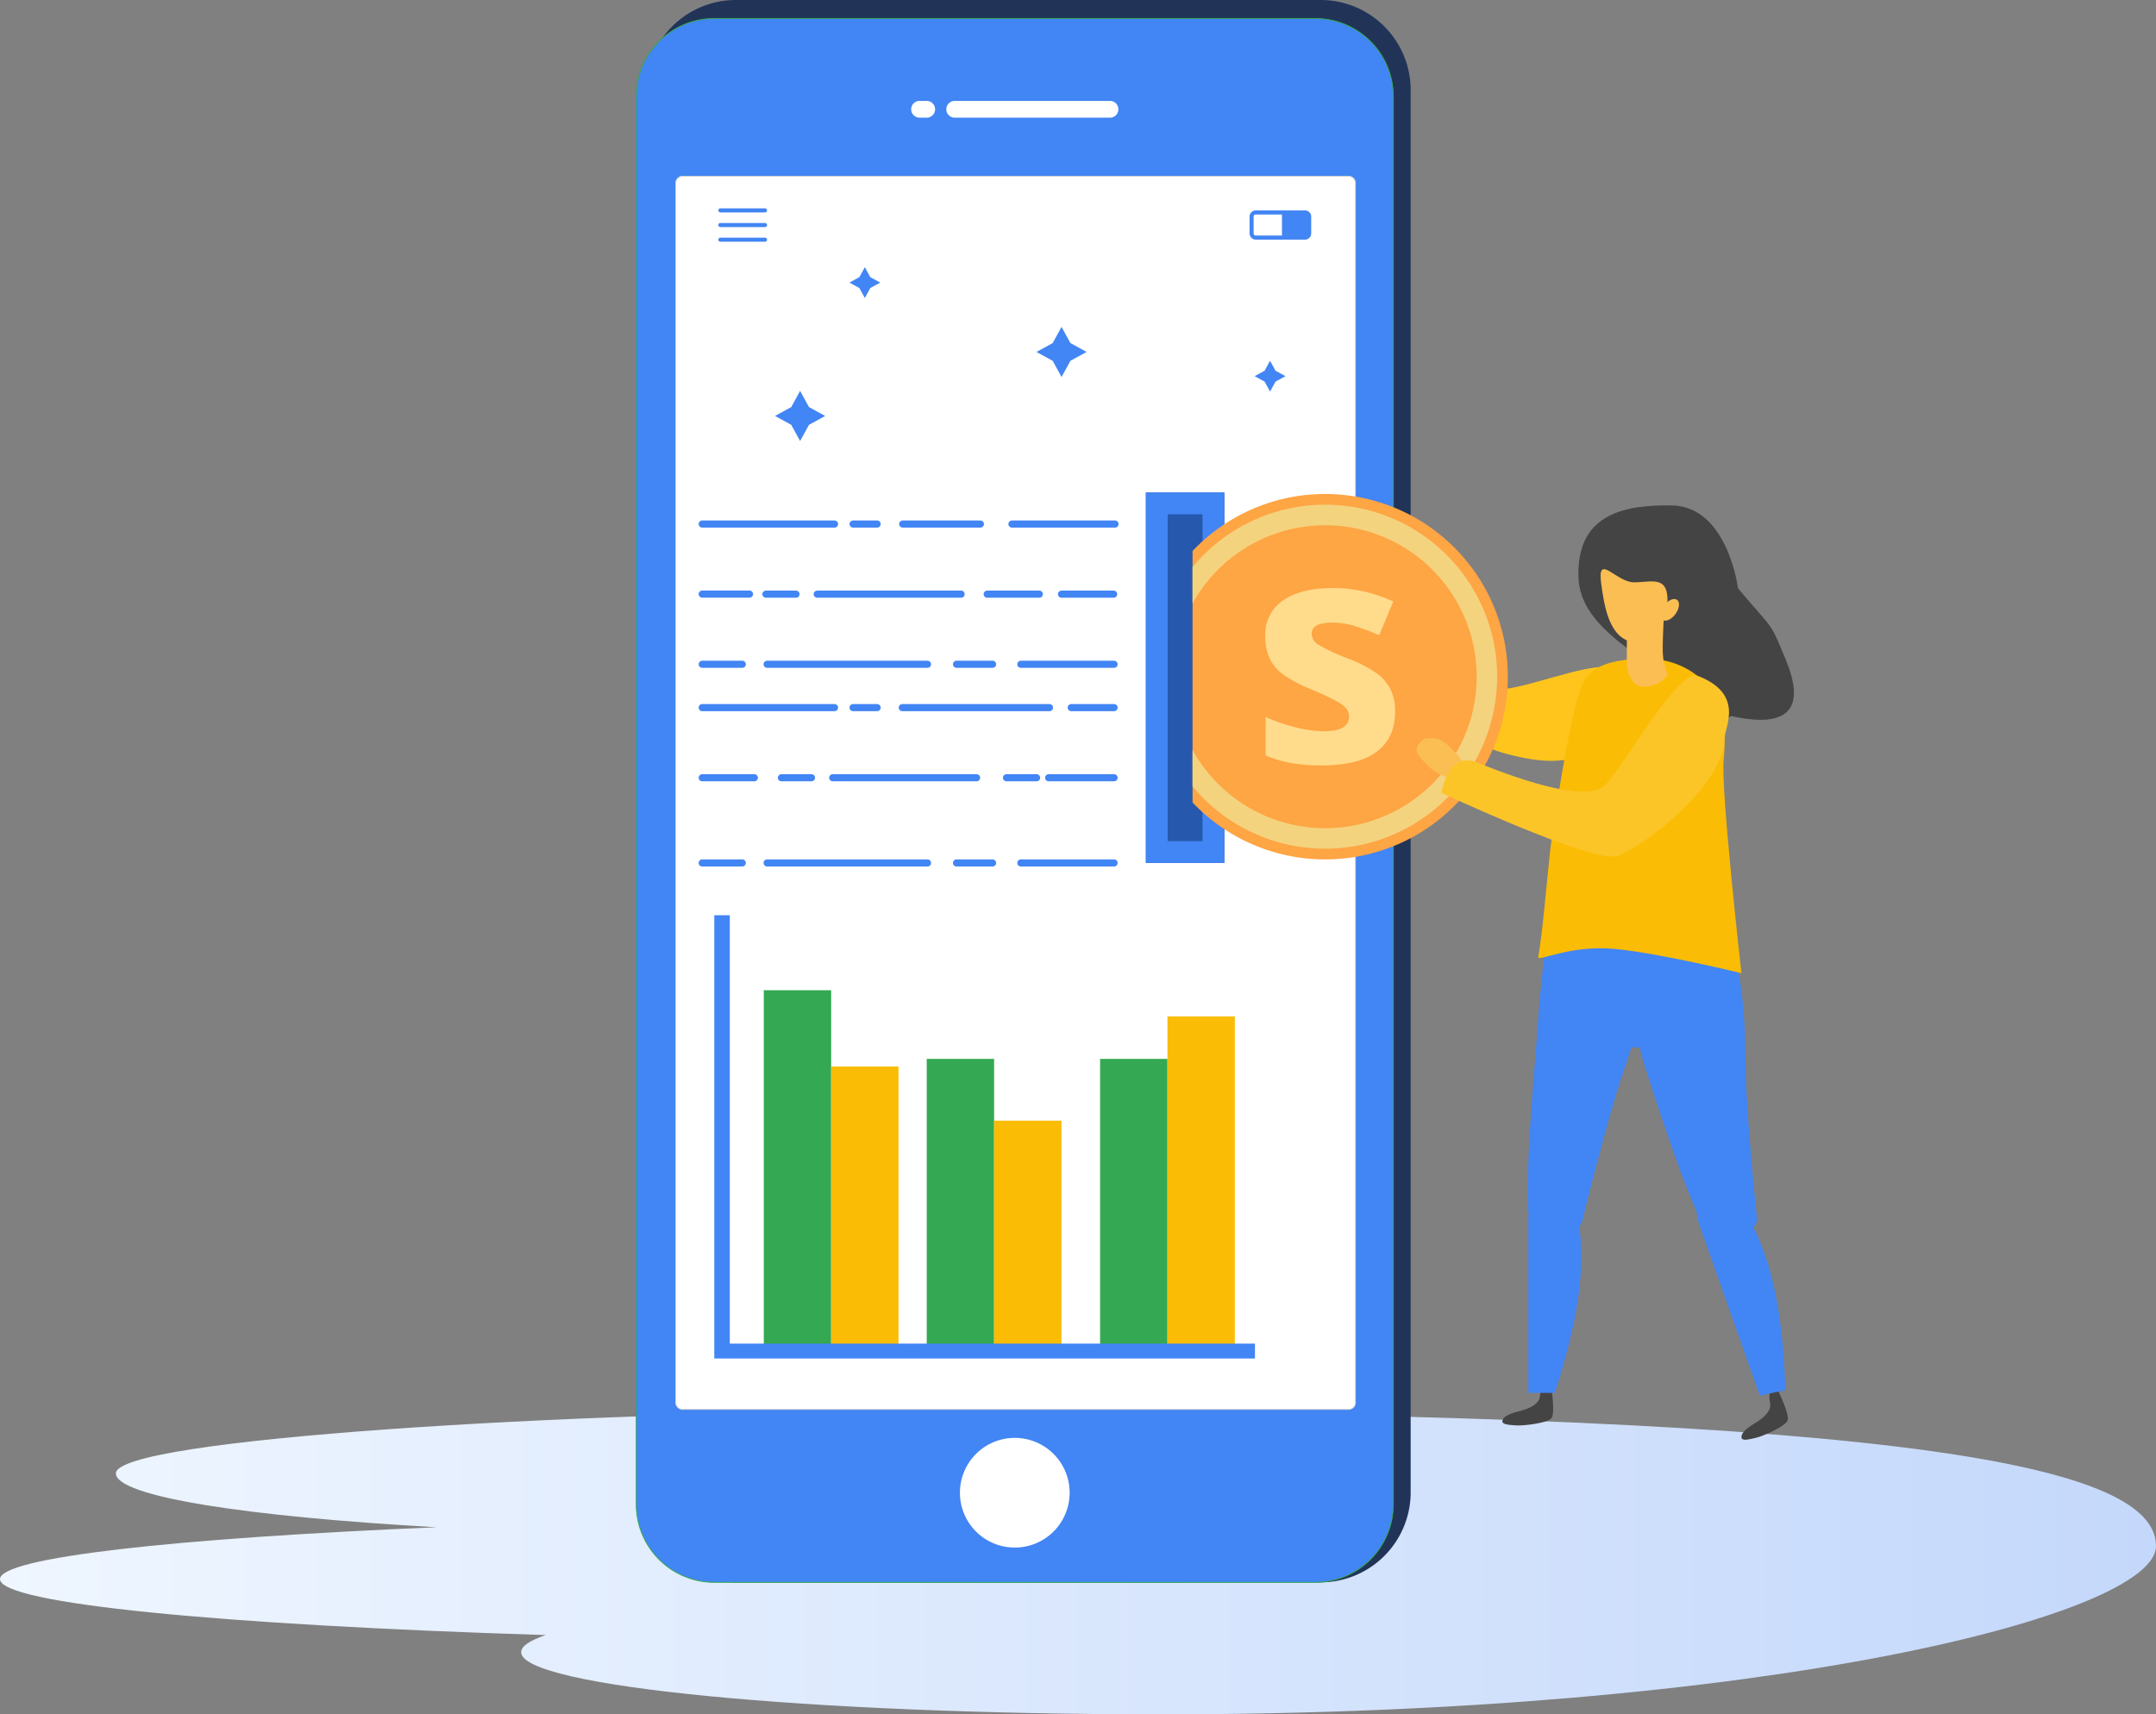 <svg xmlns="http://www.w3.org/2000/svg" xmlns:xlink="http://www.w3.org/1999/xlink" width="494.558" height="393.35" viewBox="0 0 494.558 393.35">
  <rect x="0" y="0" width="494.558" height="393.35" fill="#808080" stroke="none"/>
  <defs>
    <linearGradient id="linear-gradient" y1="0.5" x2="1" y2="0.5" gradientUnits="objectBoundingBox">
      <stop offset="0" stop-color="#eff6ff"/>
      <stop offset="1" stop-color="#c4d8fb"/>
    </linearGradient>
  </defs>
  <g id="Group_6152" data-name="Group 6152" transform="translate(-113.152 -602)">
    <path id="Path_13789" data-name="Path 13789" d="M339.492,191.3c-81.123,0-184.841,6.385-184.841,14.263,0,5.283,29.593,9.9,73.565,12.362-60.333,2.551-100.148,6.935-100.148,11.913,0,5.639,51.07,10.515,125.183,12.829-3.667,1.249-5.633,2.564-5.633,3.928,0,7.876,65.763,14.263,146.887,14.263,139.163,0,228.121-22.889,228.121-38.6C622.626,202.756,559.329,191.3,339.492,191.3Z" transform="translate(-14.916 734.493)" fill="url(#linear-gradient)"/>
    <g id="Group_6125" data-name="Group 6125" transform="translate(-743 -516)">
      <g id="Group_6053" data-name="Group 6053" transform="translate(-667 175)">
        <g id="Group_5761" data-name="Group 5761" transform="translate(-9566 1668)">
          <path id="Rectangle_1012" data-name="Rectangle 1012" d="M20.4,0H155.032a20.661,20.661,0,0,1,20.4,20.907V342.156a20.661,20.661,0,0,1-20.4,20.907H20.4A20.661,20.661,0,0,1,0,342.155V20.907A20.661,20.661,0,0,1,20.4,0Z" transform="translate(11237.306 -725)" fill="#213458"/>
          <path id="Path_11118" data-name="Path 11118" d="M17.915,0H155.743a17.916,17.916,0,0,1,17.916,17.916V340.908a17.915,17.915,0,0,1-17.915,17.915H17.915A17.915,17.915,0,0,1,0,340.908V17.915A17.915,17.915,0,0,1,17.915,0Z" transform="translate(11235.101 -720.761)" fill="#4285f4" stroke="#34a853" stroke-width="0.2"/>
          <path id="Path_11117" data-name="Path 11117" d="M1.568,0h152.76A1.568,1.568,0,0,1,155.9,1.568v279.8a1.568,1.568,0,0,1-1.568,1.568H1.568A1.568,1.568,0,0,1,0,281.363V1.568A1.568,1.568,0,0,1,1.568,0Z" transform="translate(11244.164 -684.558)" fill="#fff" stroke="#d5d5d5" stroke-width="0.2"/>
          <path id="Path_7953" data-name="Path 7953" d="M9.982,3.847A1.923,1.923,0,1,1,9.982,0H45.609a1.923,1.923,0,1,1,0,3.847ZM3.563,0a1.923,1.923,0,1,1,0,3.847H1.924A1.923,1.923,0,1,1,1.924,0Z" transform="translate(11298.163 -701.845)" fill="#fff" fill-rule="evenodd"/>
          <path id="Path_7954" data-name="Path 7954" d="M12.585,25.169A12.584,12.584,0,1,0,0,12.585,12.584,12.584,0,0,0,12.585,25.169Z" transform="translate(11309.346 -395.083)" fill="#fff" fill-rule="evenodd"/>
          <g id="Group_1705" data-name="Group 1705" transform="translate(11253.931 -677.197)">
            <path id="Path_7967" data-name="Path 7967" d="M.465.936A.468.468,0,1,1,.465,0H10.7a.468.468,0,0,1,0,.936Zm0,6.722a.466.466,0,0,1,0-.932H10.7a.466.466,0,0,1,0,.932Zm0-3.361a.468.468,0,1,1,0-.936H10.7a.468.468,0,0,1,0,.936Z" transform="translate(0.003 0)" fill="#4285f4" fill-rule="evenodd"/>
            <path id="Path_7968" data-name="Path 7968" d="M13.725.418ZM1.419.932H7.428V5.769H1.419a.471.471,0,0,1-.341-.142.479.479,0,0,1-.147-.341V1.419A.488.488,0,0,1,1.419.932ZM12.722,0H1.419A1.424,1.424,0,0,0,0,1.419V5.286A1.424,1.424,0,0,0,1.419,6.7h11.3a1.416,1.416,0,0,0,.971-.388l.032-.029a1.419,1.419,0,0,0,.416-1V1.419A1.422,1.422,0,0,0,12.722,0Z" transform="translate(121.857 0.477)" fill="#4285f4" fill-rule="evenodd"/>
          </g>
        </g>
      </g>
      <g id="Rectangle_1468" data-name="Rectangle 1468" transform="translate(1119 1231)" fill="#2659ae" stroke="#4285f4" stroke-width="5">
        <rect width="18" height="85" stroke="none"/>
        <rect x="2.5" y="2.5" width="13" height="80" fill="none"/>
      </g>
      <g id="Group_5356" data-name="Group 5356" transform="translate(1129.703 1188.645)">
        <g id="Group_5355" data-name="Group 5355">
          <path id="Path_12837" data-name="Path 12837" d="M423.563,291.482c-3.237,7.118-13.38,5.459-20.164,3.7s-13.175-5.737-16.763-10.16-14.35-17.2-14.35-17.2l5.732-7.373s14.885,18.016,22.11,19.732c4.8,1.148,22.175-6.516,26.8-4.734C428.912,276.206,425.682,286.829,423.563,291.482Z" transform="translate(-331.057 -192.772)" fill="#ffc51d"/>
          <g id="Group_5350" data-name="Group 5350" transform="translate(0 42.702)">
            <path id="Path_12838" data-name="Path 12838" d="M379.88,246.629a41.8,41.8,0,0,0-30.4,13.078v57.7a41.922,41.922,0,1,0,30.4-70.779Z" transform="translate(-349.477 -246.629)" fill="#fea544"/>
            <path id="Path_12839" data-name="Path 12839" d="M379.879,247.987a39.391,39.391,0,0,0-30.4,14.33v8.346a34.753,34.753,0,1,1,0,33.592V312.6a39.463,39.463,0,1,0,30.4-64.614Z" transform="translate(-349.477 -245.532)" fill="#f4d37e"/>
            <g id="Group_5349" data-name="Group 5349" transform="translate(16.693 21.579)">
              <path id="Path_12840" data-name="Path 12840" d="M388.488,286.9c0,4.022-1.4,7.1-4.2,9.2s-6.979,3.16-12.55,3.16a39.221,39.221,0,0,1-7.306-.582,27.479,27.479,0,0,1-5.652-1.7v-8.843a37.856,37.856,0,0,0,6.722,2.348,27.323,27.323,0,0,0,6.583.949q5.83,0,5.831-3.371a2.794,2.794,0,0,0-.777-2.052,11.166,11.166,0,0,0-2.663-1.793c-1.269-.667-2.95-1.441-5.059-2.334a31.817,31.817,0,0,1-6.654-3.51,9.9,9.9,0,0,1-3.087-3.706,12.2,12.2,0,0,1-.967-5.144,9.324,9.324,0,0,1,4.054-8.092q4.059-2.863,11.5-2.863a32.7,32.7,0,0,1,13.8,3.089l-3.232,7.726a58,58,0,0,0-5.51-2.07,17.279,17.279,0,0,0-5.233-.808q-4.742,0-4.741,2.563a3.013,3.013,0,0,0,1.526,2.493,41.566,41.566,0,0,0,6.688,3.123,31.325,31.325,0,0,1,6.744,3.474,10.331,10.331,0,0,1,3.16,3.725A11.423,11.423,0,0,1,388.488,286.9Z" transform="translate(-358.712 -258.567)" fill="#ffdc8c"/>
            </g>
          </g>
          <g id="Group_5354" data-name="Group 5354" transform="translate(51.39)">
            <path id="Path_12841" data-name="Path 12841" d="M427.527,375.376s2.84,5.663,2.153,6.965-5.47,3.465-7.25,3.881-3.057.685-3.254.049c-.586-1.864,5.045-4.416,3.037-3.393-1.5.766,4.02-1.793,3.518-4.49-.4-2.2-.07-2.433-.07-2.433Z" transform="translate(-344.614 -126.953)" fill="#444"/>
            <path id="Path_12842" data-name="Path 12842" d="M399.99,374.894s1.041,6.249,0,7.286-6.251,1.694-8.071,1.571-3.124-.251-3.125-.918c-.009-1.952,6.128-2.733,3.9-2.344-1.663.286,4.371-.526,4.689-3.252.26-2.212.654-2.343.654-2.343Z" transform="translate(-369.115 -127.342)" fill="#444"/>
            <g id="Group_5353" data-name="Group 5353">
              <path id="Path_12843" data-name="Path 12843" d="M447.905,381.7a58.466,58.466,0,0,0-4.145-11.392,2.493,2.493,0,0,0,.853-1.861c-.289-2.38-2.534-25.085-2.634-35.234-.018-1.6-.042-3.1-.078-4.55h.007s-.23-19.67-4.163-22.957c-.79-.66-2.939-1.213-5.848-1.678-1.253-.99-2.144-1.6-2.144-1.6s-1.124.4-2.733.966c-12.342-1.324-30.6-1.664-30.6-1.664s-.728,6.688-1.343,13.466c-.421,3.192-.618,6.811-.978,11.774-.081,1.135-.174,2.344-.277,3.635-.653,8.116-2.344,27.72-1.627,36.723-.029.6-.049,1.263-.049,2.012,0,5.414,0,39.032,0,39.032h6.068s4.889-14.3,5.815-25.749a51.8,51.8,0,0,0-.2-12.463,2.093,2.093,0,0,0,.647-1c.531-2.355,6.117-24.7,9.481-34.5.68-1.969,1.285-3.789,1.851-5.536.624-.011,1.258-.02,1.889-.027.358,1.548.8,3.184,1.365,4.943,2.292,7.132,7.532,23.33,11.641,32.586a19.972,19.972,0,0,0,1.229,4.774c1.847,5.218,13.32,37.612,13.32,37.612l5.846-1.275S450.922,392.919,447.905,381.7Z" transform="translate(-366.51 -159.43)" fill="#4285f4"/>
              <path id="Path_12844" data-name="Path 12844" d="M435.06,287.337s-2.379-18.884-15.282-19.012c-9.524-.1-22.052,1.207-21.3,16.834.5,10.339,12.751,16.776,19.943,22.17,19.923,14.967-5.748,21.909,15.073,9.33,14.984,3.33,16.443-3.4,12.558-12.832S443.385,297.326,435.06,287.337Z" transform="translate(-361.32 -223.005)" fill="#444"/>
              <path id="Path_12845" data-name="Path 12845" d="M396.677,307.089c1.368-8.763,4.591-30.478,7.31-34.718,2.278-3.559,7.3-4.8,14.244-4.844,6.037-.042,19.818,3.474,17.66,23.217-.714,6.542,4.074,48.964,4.074,48.964s-18.812-4.635-29.183-5.585-17.693,3.167-17.436,1.818C394.611,329.284,395.562,314.267,396.677,307.089Z" transform="translate(-365.444 -187.051)" fill="#fbbc05"/>
              <g id="Group_5351" data-name="Group 5351" transform="translate(42.216 59.957)">
                <path id="Path_12846" data-name="Path 12846" d="M413.923,275.681c-1.207-4.566-.748-2.111-1.029-4.445-.224-1.956.2-9.094.2-9.094l-8.5,2.576v8.714s.4,4.853,3.861,4.853A6.575,6.575,0,0,0,413.923,275.681Z" transform="translate(-398.575 -251.355)" fill="#fbbe52"/>
                <path id="Path_12847" data-name="Path 12847" d="M401.419,259.628c.707,5.078,1.8,12.575,7.572,13.335,3.545.459,7.2-3.364,7.572-8.479.519-7.125-3.449-5.3-7.632-5.3S400.371,252.126,401.419,259.628Z" transform="translate(-401.262 -256.175)" fill="#fbbe52"/>
                <path id="Path_12848" data-name="Path 12848" d="M412.3,263.39c-.913,1.269-2.249,1.869-2.974,1.343s-.577-1.981.342-3.245,2.249-1.867,2.977-1.343S413.217,262.123,412.3,263.39Z" transform="translate(-395.119 -253.121)" fill="#fbbe52"/>
              </g>
              <g id="Group_5352" data-name="Group 5352" transform="translate(0 84.273)">
                <path id="Path_12849" data-name="Path 12849" d="M387.59,287.5s-4.441-.962-6.925-3.443-3.762-3.7-1.806-5.585c.877-.842.877-.842,2.3-.819,1.376.018,2.69-.719,8.356,6.493Z" transform="translate(-377.907 -263.153)" fill="#fbbe52"/>
                <path id="Path_12850" data-name="Path 12850" d="M381.066,296.616s1.484-9.7,8.2-6.963c11.462,4.674,25.456,9.09,29.371,5.161s16.876-26.664,21.015-25.111c11.075,4.163,6.4,11.775,6.359,14.412-.146,10.936-19.036,25.232-24.643,26.993S381.066,296.616,381.066,296.616Z" transform="translate(-375.356 -269.627)" fill="#fbc528"/>
              </g>
            </g>
          </g>
        </g>
      </g>
      <g id="Group_6113" data-name="Group 6113" transform="translate(787.342 1118.418)">
        <path id="Path_13766" data-name="Path 13766" d="M312.316,74.582,310.282,78.3l-3.718,2.035,3.718,2.032,2.034,3.718,2.034-3.718,3.718-2.032L314.35,78.3Z" fill="#4285f4"/>
      </g>
      <g id="Group_6114" data-name="Group 6114" transform="translate(901.342 1037.418)">
        <path id="Path_13767" data-name="Path 13767" d="M138.346,170.269l-2.034,3.718-3.718,2.035,3.718,2.032,2.034,3.717,2.034-3.717,3.718-2.032-3.718-2.035Z" fill="#4285f4"/>
      </g>
      <g id="Group_6115" data-name="Group 6115" transform="translate(820.342 1110.418)">
        <path id="Path_13768" data-name="Path 13768" d="M327.144,90.357l-1.251,2.286-2.282,1.249,2.282,1.249,1.251,2.284,1.252-2.284,2.282-1.249L328.4,92.643Z" fill="#4285f4"/>
      </g>
      <g id="Group_6116" data-name="Group 6116" transform="translate(927.342 1030.418)">
        <path id="Path_13769" data-name="Path 13769" d="M127.191,148.887l-1.251,2.286-2.282,1.249,2.282,1.249,1.251,2.284,1.251-2.284,2.282-1.249-2.282-1.249Z" fill="#4285f4"/>
      </g>
      <g id="Group_6118" data-name="Group 6118" transform="translate(-220.774 -205)">
        <rect id="Rectangle_1494" data-name="Rectangle 1494" width="15.454" height="82.792" transform="translate(1252.129 1550.204)" fill="#34a853"/>
        <rect id="Rectangle_1495" data-name="Rectangle 1495" width="15.454" height="65.29" transform="translate(1267.583 1567.706)" fill="#fbbc05"/>
        <rect id="Rectangle_1496" data-name="Rectangle 1496" width="15.454" height="67.036" transform="translate(1289.506 1565.96)" fill="#34a853"/>
        <rect id="Rectangle_1497" data-name="Rectangle 1497" width="15.454" height="52.865" transform="translate(1304.959 1580.132)" fill="#fbbc05"/>
        <rect id="Rectangle_1498" data-name="Rectangle 1498" width="15.454" height="67.036" transform="translate(1329.27 1565.96)" fill="#34a853"/>
        <rect id="Rectangle_1499" data-name="Rectangle 1499" width="15.454" height="76.789" transform="translate(1344.724 1556.208)" fill="#fbbc05"/>
        <path id="Path_13786" data-name="Path 13786" d="M323.425,448.753H199.405v-101.7h3.561v98.295H323.425Z" transform="translate(1041.369 1185.945)" fill="#4285f4"/>
      </g>
      <g id="Group_6124" data-name="Group 6124" transform="translate(271 -105.971)">
        <line id="Line_176" data-name="Line 176" x2="30.353" transform="translate(746.228 1344.211)" fill="none" stroke="#4285f4" stroke-linecap="round" stroke-linejoin="round" stroke-width="1.632"/>
        <line id="Line_177" data-name="Line 177" x2="5.519" transform="translate(780.833 1344.211)" fill="none" stroke="#4285f4" stroke-linecap="round" stroke-linejoin="round" stroke-width="1.632"/>
        <line id="Line_178" data-name="Line 178" x2="17.823" transform="translate(792.218 1344.211)" fill="none" stroke="#4285f4" stroke-linecap="round" stroke-linejoin="round" stroke-width="1.632"/>
        <line id="Line_179" data-name="Line 179" x2="11.957" transform="translate(811.597 1360.3)" fill="none" stroke="#4285f4" stroke-linecap="round" stroke-linejoin="round" stroke-width="1.632"/>
        <line id="Line_180" data-name="Line 180" x2="6.898" transform="translate(760.843 1360.3)" fill="none" stroke="#4285f4" stroke-linecap="round" stroke-linejoin="round" stroke-width="1.632"/>
        <line id="Line_181" data-name="Line 181" x2="33.008" transform="translate(772.608 1360.3)" fill="none" stroke="#4285f4" stroke-linecap="round" stroke-linejoin="round" stroke-width="1.632"/>
        <line id="Line_182" data-name="Line 182" x2="9.197" transform="translate(746.228 1376.387)" fill="none" stroke="#4285f4" stroke-linecap="round" stroke-linejoin="round" stroke-width="1.632"/>
        <line id="Line_183" data-name="Line 183" x2="36.791" transform="translate(761.119 1376.387)" fill="none" stroke="#4285f4" stroke-linecap="round" stroke-linejoin="round" stroke-width="1.632"/>
        <line id="Line_184" data-name="Line 184" x2="8.278" transform="translate(804.56 1376.387)" fill="none" stroke="#4285f4" stroke-linecap="round" stroke-linejoin="round" stroke-width="1.632"/>
        <line id="Line_185" data-name="Line 185" x2="21.385" transform="translate(819.321 1376.387)" fill="none" stroke="#4285f4" stroke-linecap="round" stroke-linejoin="round" stroke-width="1.632"/>
        <line id="Line_186" data-name="Line 186" x2="30.353" transform="translate(746.228 1386.334)" fill="none" stroke="#4285f4" stroke-linecap="round" stroke-linejoin="round" stroke-width="1.632"/>
        <line id="Line_187" data-name="Line 187" x2="5.519" transform="translate(780.833 1386.334)" fill="none" stroke="#4285f4" stroke-linecap="round" stroke-linejoin="round" stroke-width="1.632"/>
        <line id="Line_188" data-name="Line 188" x2="33.771" transform="translate(792.119 1386.334)" fill="none" stroke="#4285f4" stroke-linecap="round" stroke-linejoin="round" stroke-width="1.632"/>
        <line id="Line_189" data-name="Line 189" x2="9.83" transform="translate(830.877 1386.334)" fill="none" stroke="#4285f4" stroke-linecap="round" stroke-linejoin="round" stroke-width="1.632"/>
        <line id="Line_190" data-name="Line 190" x2="11.957" transform="translate(746.228 1402.423)" fill="none" stroke="#4285f4" stroke-linecap="round" stroke-linejoin="round" stroke-width="1.632"/>
        <line id="Line_191" data-name="Line 191" x2="6.898" transform="translate(764.396 1402.423)" fill="none" stroke="#4285f4" stroke-linecap="round" stroke-linejoin="round" stroke-width="1.632"/>
        <line id="Line_192" data-name="Line 192" x2="33.008" transform="translate(776.16 1402.423)" fill="none" stroke="#4285f4" stroke-linecap="round" stroke-linejoin="round" stroke-width="1.632"/>
        <line id="Line_193" data-name="Line 193" x2="6.898" transform="translate(816.033 1402.423)" fill="none" stroke="#4285f4" stroke-linecap="round" stroke-linejoin="round" stroke-width="1.632"/>
        <line id="Line_194" data-name="Line 194" x2="15.004" transform="translate(825.702 1402.423)" fill="none" stroke="#4285f4" stroke-linecap="round" stroke-linejoin="round" stroke-width="1.632"/>
        <line id="Line_195" data-name="Line 195" x2="9.197" transform="translate(746.228 1421.971)" fill="none" stroke="#4285f4" stroke-linecap="round" stroke-linejoin="round" stroke-width="1.632"/>
        <line id="Line_196" data-name="Line 196" x2="36.791" transform="translate(761.119 1421.971)" fill="none" stroke="#4285f4" stroke-linecap="round" stroke-linejoin="round" stroke-width="1.632"/>
        <line id="Line_197" data-name="Line 197" x2="8.278" transform="translate(804.56 1421.971)" fill="none" stroke="#4285f4" stroke-linecap="round" stroke-linejoin="round" stroke-width="1.632"/>
        <line id="Line_198" data-name="Line 198" x2="21.385" transform="translate(819.321 1421.971)" fill="none" stroke="#4285f4" stroke-linecap="round" stroke-linejoin="round" stroke-width="1.632"/>
        <line id="Line_313" data-name="Line 313" x2="23.641" transform="translate(817.281 1344.211)" fill="none" stroke="#4285f4" stroke-linecap="round" stroke-linejoin="round" stroke-width="1.632"/>
        <line id="Line_314" data-name="Line 314" x2="11.957" transform="translate(828.649 1360.3)" fill="none" stroke="#4285f4" stroke-linecap="round" stroke-linejoin="round" stroke-width="1.632"/>
        <line id="Line_315" data-name="Line 315" x2="10.851" transform="translate(746.228 1360.287)" fill="none" stroke="#4285f4" stroke-linecap="round" stroke-linejoin="round" stroke-width="1.632"/>
      </g>
    </g>
  </g>
</svg>
